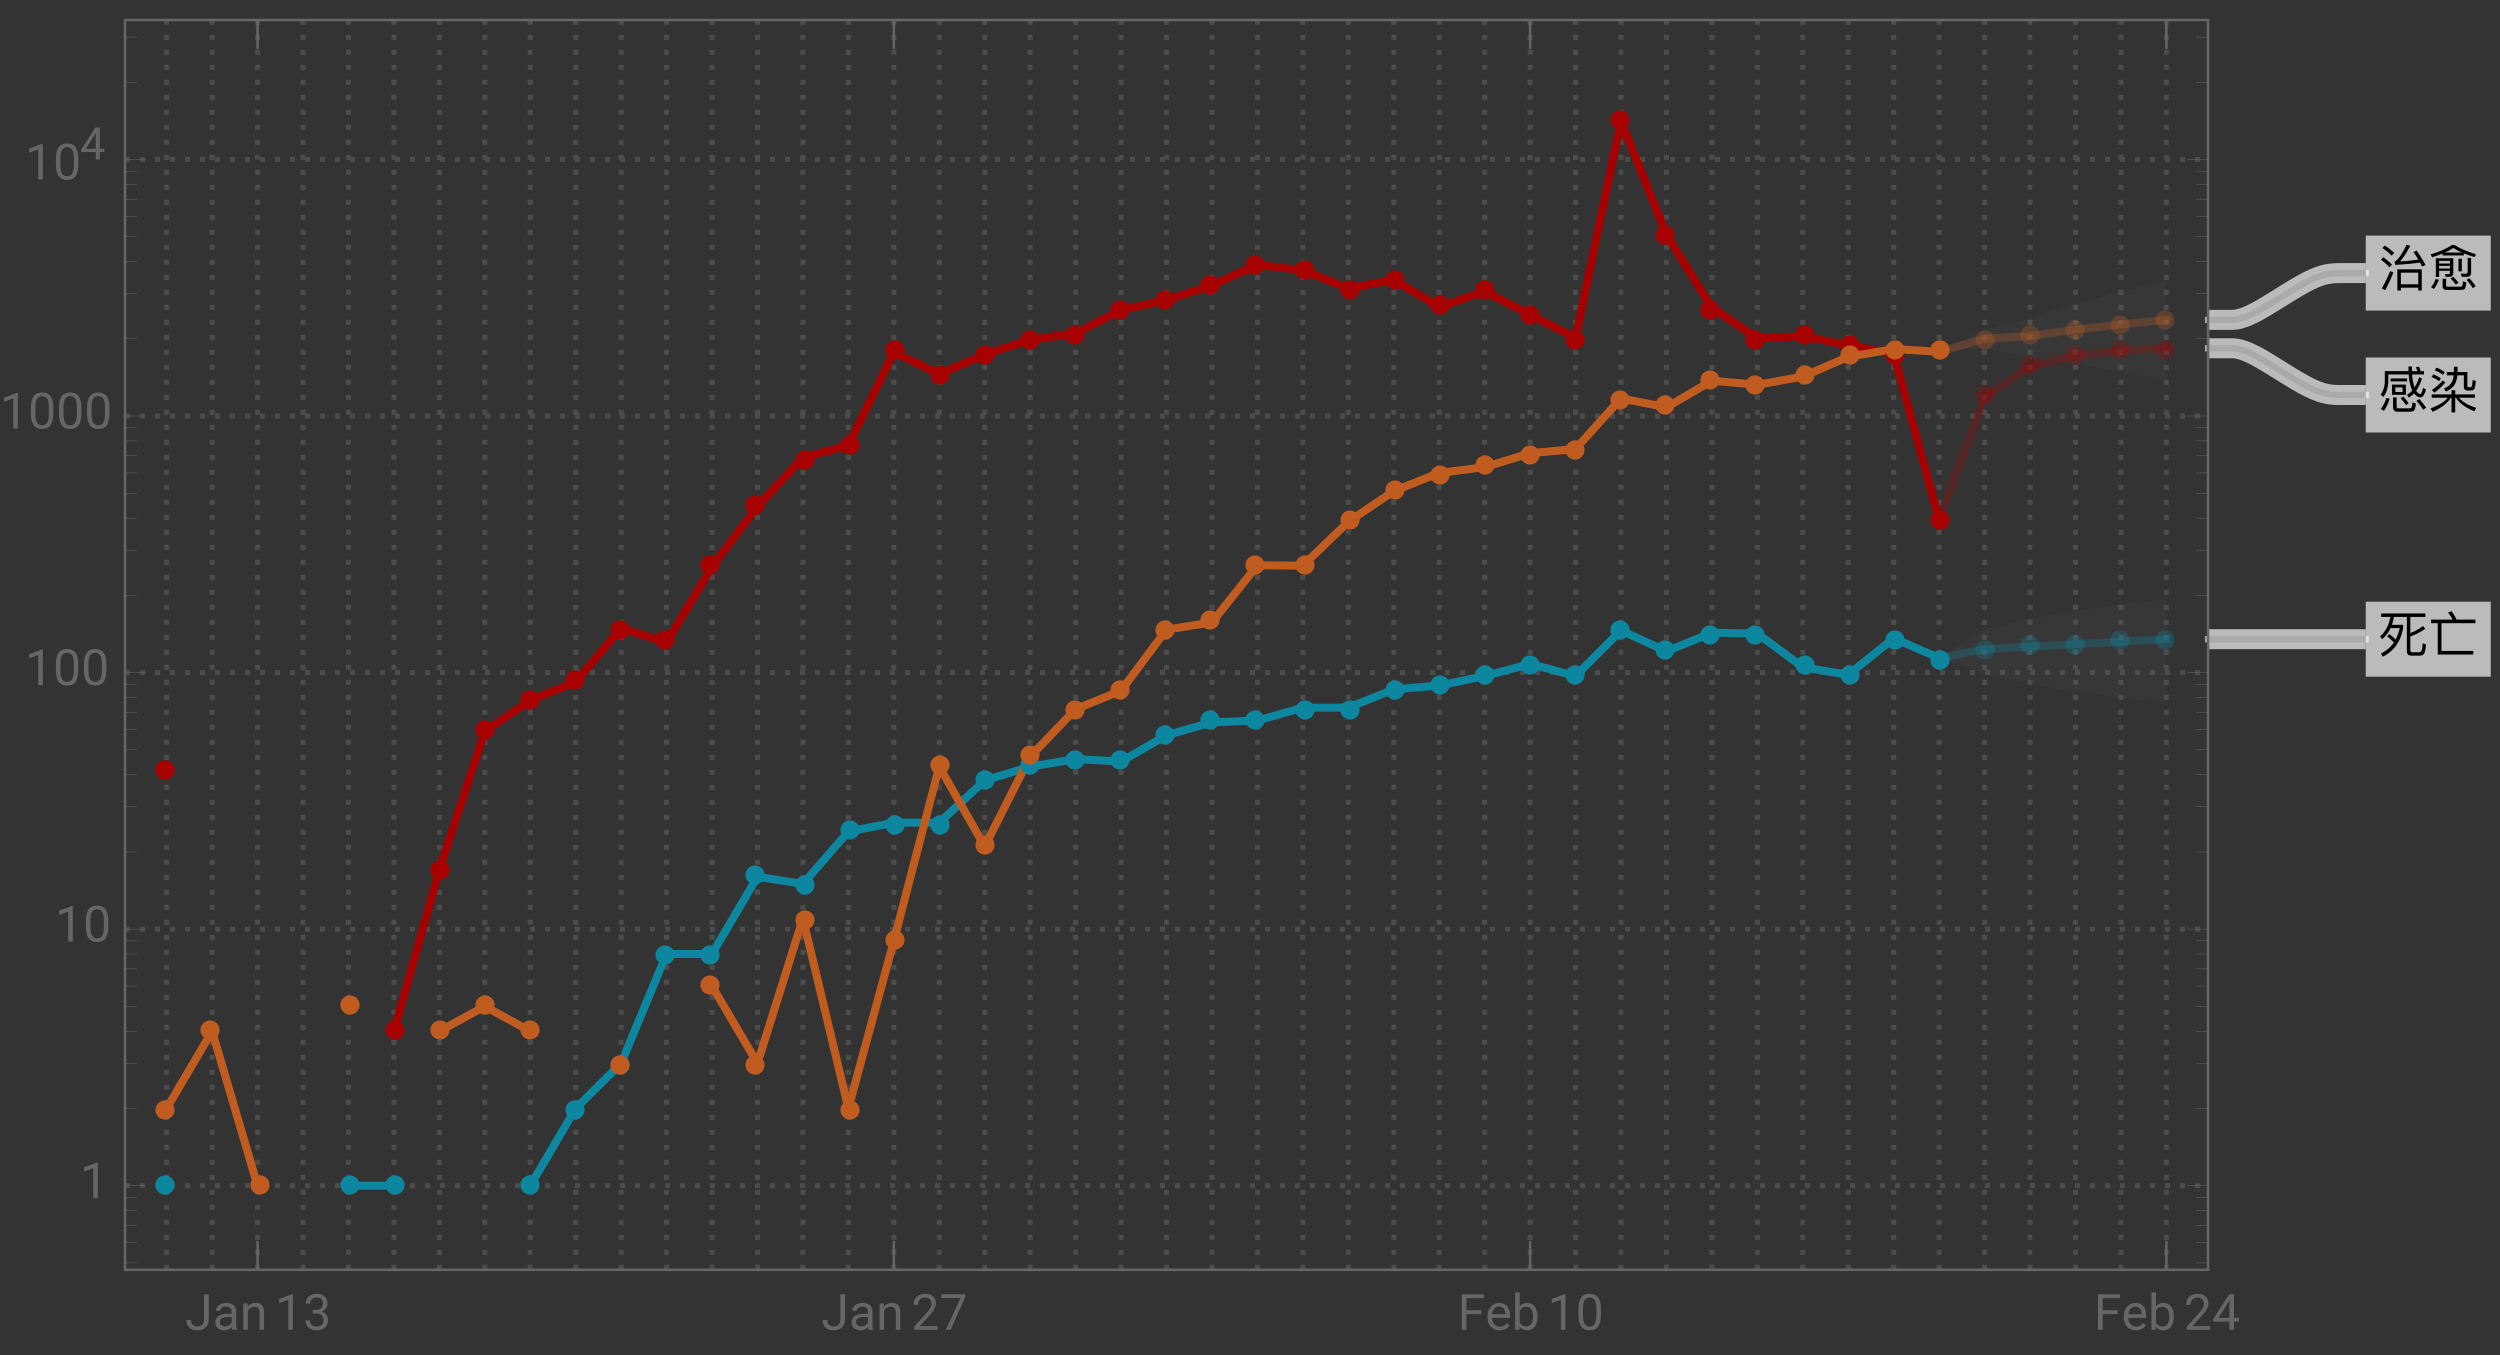 <svg xmlns="http://www.w3.org/2000/svg" xmlns:xlink="http://www.w3.org/1999/xlink" width="500pt" height="271pt" viewBox="0 0 500 271"><rect x="0" y="0" width="500" height="271" fill="#333333" stroke="none"/><defs><symbol overflow="visible" id="a"><path d="M2.469-5.809v.59h3.293v-.59zm.27 1.23v2.04H5.53v-2.04zm2.12 1.477H3.422v-.918h1.437zM9.141-7.27h-.672a7.745 7.745 0 00-.32-.89l-.637.11c.117.241.226.5.328.78H6.75c-.02-.3-.02-.609-.02-.94h-.69c0 .32 0 .64.019.94h-4.75v1.97C1.28-4.14 1-3.239.46-2.59l.54.488c.64-.808.98-1.878 1.012-3.199v-1.308H6.09c.05.828.148 1.52.308 2.078.122.41.262.781.422 1.101-.32.36-.68.66-1.07.89l.371.56c.36-.22.707-.5 1.04-.848.038.058.1.129.16.2.37.398.75.608 1.148.608.422 0 .781-.53 1.082-1.582l-.582-.34c-.2.833-.39 1.25-.57 1.25-.22 0-.458-.18-.72-.527l-.09-.14c.462-.641.84-1.442 1.15-2.422l-.56-.29a8.622 8.622 0 01-.91 2.032 5.96 5.96 0 01-.25-.84c-.12-.45-.199-1.031-.238-1.73h2.36zM1.62-1.91A6.86 6.86 0 01.511.28l.61.39c.5-.69.879-1.5 1.16-2.44zM6.31.84c.37 0 .64-.07.82-.211.2-.18.332-.649.39-1.43l-.68-.23c-.038.582-.12.922-.218 1.043-.09.097-.242.148-.441.148H4.05c-.25 0-.37-.14-.37-.422V-2.02h-.73v1.91c0 .63.288.95.878.95zM8.2-1.7l-.578.36A13.69 13.69 0 018.988.45l.57-.41C9.25-.46 8.802-1.04 8.2-1.7zM5-2.19l-.54.332c.462.5.821.96 1.08 1.379l.538-.38C5.828-1.237 5.468-1.69 5-2.19zm0 0"/></symbol><symbol overflow="visible" id="b"><path d="M3.89-1.96C3.29-1.16 2.14-.45.46.18l.411.68c1.79-.801 3-1.739 3.629-2.82h.148V.98h.743v-2.94h.14C6.25-.84 7.481.07 9.238.75L9.57.059c-1.55-.489-2.69-1.16-3.422-2.02H9.34v-.66H5.39v-.848h-.742v.848H.691v.66zm1.231-6.2v1.058H3.7v.672h1.38c-.06.54-.188 1.008-.388 1.39-.3.509-.812.919-1.55 1.231l.39.61c.797-.332 1.38-.79 1.739-1.371.28-.48.468-1.102.55-1.86h1.301L7.11-4.14c0 .492.262.742.801.742h.59c.36 0 .602-.114.719-.32.12-.223.222-.743.3-1.583l-.64-.21c-.05.722-.11 1.14-.168 1.261a.381.381 0 01-.32.191h-.34c-.16 0-.23-.082-.23-.23v-2.813H5.858V-8.16zm-3.473.18l-.359.539a7.48 7.48 0 011.672.921l.36-.55a7.87 7.87 0 00-1.673-.91zm-.636 1.34l-.364.538a7.235 7.235 0 011.524.82l.36-.546a7.631 7.631 0 00-1.52-.813zM2.89-5.41c-.64.719-1.36 1.36-2.171 1.898l.5.551c.761-.539 1.5-1.23 2.203-2.05zm0 0"/></symbol><symbol overflow="visible" id="c"><path d="M2.23-3.52l-.48.45c.55.422 1.012.82 1.371 1.218C2.481-.91 1.621-.172.54.36L.9 1C3.13-.102 4.49-2.02 4.981-4.762v-.617H2.72c.172-.48.312-1.012.422-1.57H5.72V-.16c0 .629.293.95.89.95H8.2c.41 0 .711-.099.903-.302.207-.238.359-.886.437-1.957l-.66-.21c-.04.87-.129 1.39-.27 1.57-.109.14-.289.218-.53.218H6.83c-.278 0-.419-.14-.419-.418v-2.73c.95-.34 1.942-.84 2.98-1.52l-.421-.59A10.19 10.19 0 016.41-3.73v-3.22h3.012v-.698H.578v.699h1.844C2.102-5.25 1.43-3.97.39-3.11l.34.62c.71-.542 1.28-1.28 1.718-2.222h1.84c-.18.84-.46 1.602-.82 2.281-.348-.36-.758-.73-1.239-1.09zm0 0"/></symbol><symbol overflow="visible" id="d"><path d="M.57-6.422v.723h1.328V.559H9v-.707H2.64V-5.7h6.782v-.723H5.648a8.407 8.407 0 00-1-1.687l-.707.27c.368.44.68.917.93 1.417zm0 0"/></symbol><symbol overflow="visible" id="e"><path d="M1.32-8.012l-.5.492c.782.54 1.4 1.04 1.84 1.52l.52-.52c-.5-.5-1.121-.992-1.86-1.492zm-.289 2.34l-.5.48C1.25-4.647 1.81-4.14 2.22-3.66l.52-.531c-.458-.489-1.028-.98-1.708-1.48zm1.34 2.781A29.022 29.022 0 01.7.59l.71.31a30.79 30.79 0 001.602-3.53zM8.7-3.25H3.82V.988h.7V.41H8v.578h.7zM4.52-.27v-2.32H8v2.32zM7.66-7l-.629.3c.34.462.66.962.98 1.5-1.152.169-2.37.29-3.66.36.688-.781 1.368-1.808 2.047-3.11l-.718-.24C4.719-6.23 3.922-5.1 3.27-4.8l.12.653c1.82-.102 3.481-.25 4.97-.454.14.25.28.524.421.801l.668-.328A23.587 23.587 0 007.66-7zm0 0"/></symbol><symbol overflow="visible" id="f"><path d="M2.172-3.95H4.34v.528H2.172zm2.168-.46H2.172v-.54H4.34zM2.172-2.96H4.34v.288c0 .262-.121.39-.34.39l-.66-.027.148.547h.703c.54 0 .82-.258.82-.758v-2.949h-3.5v3.739h.66zm-.703 1.64C1.269-.72.969-.18.55.3l.578.372c.422-.524.75-1.14.992-1.852zM6.53.86c.328 0 .57-.07.73-.188.169-.16.29-.602.348-1.32L6.95-.86c-.039.52-.097.84-.187.949-.082.082-.203.12-.364.12H3.852C3.66.21 3.57.122 3.57-.05v-1.31h-.699V.09c0 .512.258.77.777.77zm1.207-2.622c.551 0 .832-.277.832-.816V-5.54H7.88v2.789c0 .238-.129.371-.379.371-.309 0-.64-.02-.98-.05l.16.667zM5-1.762l-.531.332c.43.442.77.852 1.031 1.23l.531-.378C5.79-.922 5.45-1.308 5-1.762zm3.23.274l-.55.34c.52.609.93 1.16 1.23 1.66l.57-.39c-.289-.462-.71-1-1.25-1.61zM6.04-5.371v2.512h.679v-2.512zm-3.188-1.04v.38h4.25v-.43c.66.27 1.367.52 2.148.742l.32-.562c-1.64-.457-3.082-1.078-4.34-1.86h-.46C3.629-7.379 2.19-6.75.46-6.238l.31.566c.75-.226 1.44-.476 2.082-.738zm3.91-.198H3.309A11.7 11.7 0 005-7.531c.52.332 1.11.64 1.762.922zm0 0"/></symbol><symbol overflow="visible" id="g"><path d="M3.805-7.11h.941v5.036c0 .68-.203 1.21-.613 1.597-.406.383-.953.575-1.633.575-.707 0-1.258-.18-1.648-.543-.395-.36-.594-.867-.594-1.516h.937c0 .406.114.723.336.95.223.23.547.343.969.343.387 0 .7-.121.941-.367.239-.246.36-.586.364-1.028zm0 0"/></symbol><symbol overflow="visible" id="h"><path d="M3.945 0c-.05-.105-.093-.29-.125-.555-.422.434-.922.653-1.507.653-.52 0-.946-.149-1.282-.442a1.438 1.438 0 01-.5-1.12c0-.552.211-.977.63-1.282.417-.305 1.007-.457 1.765-.457h.879v-.414c0-.317-.094-.567-.285-.754-.188-.188-.465-.281-.833-.281-.324 0-.593.082-.812.242-.219.164-.328.36-.328.59H.64c0-.262.093-.516.28-.762.188-.246.442-.441.763-.582.32-.145.671-.219 1.054-.219.61 0 1.086.153 1.434.457.344.305.523.727.535 1.258v2.434c0 .484.063.87.184 1.156V0zm-1.5-.688c.285 0 .555-.074.805-.218a1.35 1.35 0 00.555-.574v-1.083h-.711c-1.106 0-1.656.325-1.656.97 0 .284.093.507.28.663.188.16.43.243.727.243zm0 0"/></symbol><symbol overflow="visible" id="i"><path d="M1.54-5.281l.026.664a1.93 1.93 0 011.582-.766c1.118 0 1.68.633 1.692 1.89V0h-.902v-3.496c-.004-.379-.094-.664-.262-.844-.172-.183-.438-.273-.801-.273-.293 0-.55.078-.77.234a1.59 1.59 0 00-.52.613V0h-.9v-5.281zm0 0"/></symbol><symbol overflow="visible" id="j"><path d="M3.559 0h-.907v-6.02l-1.824.668v-.82l2.59-.973h.14zm0 0"/></symbol><symbol overflow="visible" id="k"><path d="M1.906-3.992h.676c.426-.008.762-.121 1.008-.34.242-.219.363-.512.363-.883 0-.832-.414-1.25-1.242-1.25-.39 0-.703.113-.938.336-.23.223-.347.516-.347.887H.523c0-.563.204-1.031.618-1.406.41-.372.933-.559 1.57-.559.672 0 1.195.176 1.578.531.379.356.57.848.57 1.48 0 .31-.101.61-.3.9a1.81 1.81 0 01-.817.648c.39.125.692.328.903.617.214.285.32.636.32 1.047 0 .64-.207 1.144-.625 1.52-.418.374-.957.562-1.625.562s-1.211-.18-1.63-.543c-.417-.36-.624-.836-.624-1.43h.906c0 .375.121.672.367.898.243.227.57.336.98.336.438 0 .77-.113 1-.34.231-.23.349-.554.349-.98 0-.414-.125-.734-.383-.953-.254-.223-.618-.336-1.098-.344h-.676zm0 0"/></symbol><symbol overflow="visible" id="l"><path d="M5.25 0H.59v-.648l2.46-2.735c.364-.414.618-.75.755-1.008.14-.257.21-.527.21-.804 0-.371-.113-.676-.34-.914-.222-.239-.523-.356-.898-.356-.449 0-.797.13-1.047.383-.25.254-.37.613-.37 1.066H.452c0-.652.211-1.183.633-1.586.422-.402.984-.605 1.691-.605.66 0 1.184.172 1.567.52.386.347.578.808.578 1.382 0 .703-.445 1.535-1.336 2.5L1.68-.738h3.57zm0 0"/></symbol><symbol overflow="visible" id="m"><path d="M5.18-6.602L2.234 0H1.29l2.934-6.367H.375v-.742H5.18zm0 0"/></symbol><symbol overflow="visible" id="n"><path d="M4.746-3.14H1.762V0H.824v-7.11H5.23v.774H1.762v2.43h2.984zm0 0"/></symbol><symbol overflow="visible" id="o"><path d="M2.875.098c-.715 0-1.297-.235-1.746-.707-.45-.47-.676-1.098-.676-1.887v-.164c0-.524.102-.992.3-1.406.2-.41.481-.735.84-.965.36-.235.75-.352 1.173-.352.687 0 1.218.227 1.601.68.38.453.57 1.101.57 1.945v.375H1.36c.012.52.164.942.454 1.262.292.32.664.48 1.113.48.316 0 .59-.062.808-.195.223-.129.414-.3.582-.516l.551.43c-.441.68-1.105 1.02-1.992 1.02zm-.11-4.739a1.21 1.21 0 00-.921.399c-.246.265-.399.64-.457 1.117H4.03v-.07c-.023-.457-.148-.813-.367-1.067-.223-.25-.523-.379-.898-.379zm0 0"/></symbol><symbol overflow="visible" id="p"><path d="M5.156-2.582c0 .809-.187 1.453-.554 1.945-.372.489-.872.735-1.497.735-.667 0-1.183-.235-1.546-.707L1.516 0H.684v-7.5h.902v2.797c.367-.453.867-.68 1.508-.68.64 0 1.148.246 1.511.73.368.485.551 1.15.551 1.993zm-.902-.106c0-.613-.121-1.09-.356-1.421-.238-.336-.582-.504-1.027-.504-.598 0-1.023.277-1.285.828V-1.5c.277.555.71.832 1.297.832.43 0 .77-.168 1.008-.504.242-.336.363-.84.363-1.516zm0 0"/></symbol><symbol overflow="visible" id="q"><path d="M5.047-3.031c0 1.058-.18 1.844-.54 2.36-.362.51-.925.769-1.694.769-.758 0-1.32-.25-1.684-.754C.766-1.16.574-1.91.562-2.91v-1.207c0-1.043.18-1.82.54-2.328.363-.508.93-.762 1.703-.762.765 0 1.328.246 1.687.734.36.489.547 1.246.555 2.27zm-.902-1.235c0-.765-.106-1.324-.32-1.675-.216-.348-.555-.524-1.02-.524-.465 0-.801.176-1.012.524-.211.347-.32.882-.328 1.605v1.445c0 .77.113 1.336.336 1.704.222.367.558.546 1.012.546.445 0 .777-.171.992-.515.218-.344.332-.89.34-1.633zm0 0"/></symbol><symbol overflow="visible" id="r"><path d="M4.406-2.387h.985v.739h-.985V0h-.91v-1.648H.258v-.536L3.44-7.109h.965zm-3.12 0h2.21v-3.488l-.105.195zm0 0"/></symbol><symbol overflow="visible" id="s"><path d="M3.965-2.148h.887v.664h-.887V0h-.817v-1.484H.234v-.48l2.864-4.434h.867zm-2.809 0h1.992v-3.137l-.097.176zm0 0"/></symbol></defs><path d="M33.332 253.965V4m9.09 249.965V4m9.09 249.965V4m9.09 249.965V4m9.089 249.965V4m9.09 249.965V4m9.09 249.965V4m9.089 249.965V4m9.09 249.965V4m9.09 249.965V4m9.09 249.965V4m9.086 249.965V4m9.09 249.965V4m9.09 249.965V4m9.09 249.965V4m9.09 249.965V4m9.09 249.965V4m9.089 249.965V4m9.09 249.965V4m9.09 249.965V4m9.09 249.965V4m9.09 249.965V4m9.09 249.965V4m9.09 249.965V4m9.089 249.965V4m9.09 249.965V4m9.09 249.965V4m9.09 249.965V4m9.09 249.965V4m9.09 249.965V4m9.086 249.965V4m9.09 249.965V4m9.09 249.965V4m9.09 249.965V4m9.089 249.965V4m9.09 249.965V4m9.09 249.965V4m9.089 249.965V4m9.09 249.965V4m9.09 249.965V4m9.09 249.965V4m9.09 249.965V4m9.09 249.965V4m9.09 249.965V4m9.089 249.965V4M25 237.137h416.61M25 185.828h416.61M25 134.516h416.61M25 83.203h416.61M25 31.895h416.61" fill="none" stroke="#666" stroke-opacity=".5" stroke-dasharray="1,2" stroke-miterlimit="3.25"/><path d="M387.828 103.96l9.09-24.605 9.09-5.984 9.09-2.297 9.09-.98 9.09-.442" fill="none" stroke-width="1.6" stroke-linecap="square" stroke="#a60000" stroke-opacity=".3" stroke-miterlimit="3.25"/><path d="M387.828 131.594l9.09-1.75 9.09-.52 9.09-.504 9.09-.496 9.09-.484" fill="none" stroke-width="1.6" stroke-linecap="square" stroke="#0d86a0" stroke-opacity=".3" stroke-miterlimit="3.25"/><path d="M387.828 70.367l9.09-2.629 9.09-.539 9.09-1.265 9.09-1.036 9.09-.93" fill="none" stroke-width="1.6" stroke-linecap="square" stroke="#c05c20" stroke-opacity=".3" stroke-miterlimit="3.25"/><path d="M78.781 206.246L87.871 174l9.09-27.727 9.09-6.222 9.09-3.676 9.09-10.746 9.085 2.867 9.09-15.187 9.09-12.012 9.09-9.758 9.09-2.48 9.09-18.59 9.09 4.316 9.09-3.887 9.09-2.937 9.089-1.313 9.09-4.652 9.09-1.965 9.09-2.988 9.09-4.094 9.09 1.137 9.09 3.598 9.089-1.743 9.09 5.496 9.09-3.171 9.086 4.664 9.09 4.66 9.09-43.367 9.09 22.718 9.089 14.621 9.09 6.094 9.09-.426 9.09 1.836 9.09 1.68 9.09 33.215" fill="none" stroke-width="1.6" stroke-linecap="square" stroke="#a60000" stroke-miterlimit="3.25"/><path d="M69.691 237.137h9.09m27.269 0l9.09-15.446 9.09-9.035 9.086-21.86h9.09l9.09-15.444 9.09 1.437 9.09-10.473 9.09-1.78h9.09l9.09-8.458 9.09-2.754 9.089-1.504 9.09.489 9.09-5.266 9.09-2.582 9.09-.348 9.09-2.586h9.09l9.089-3.652 9.09-.762 9.09-1.918 9.086-2.394 9.09 2.394 9.09-9.113 9.09 4.184 9.089-3.723 9.09.16 9.09 6.727 9.09 1.535 9.09-7.3 9.09 3.929" fill="none" stroke-width="1.6" stroke-linecap="square" stroke="#0d86a0" stroke-miterlimit="3.25"/><path d="M33.332 221.691l9.09-15.445 9.09 30.89m36.359-30.89l9.09-4.973 9.09 4.973m36.355-9.036l9.09 15.446 9.09-28.953 9.09 37.988 9.09-33.515 9.09-34.852 9.09 15.969 9.09-17.953 9.089-9.504 9.09-3.7 9.09-12.206 9.09-1.465 9.09-11.414 9.09.086 9.09-8.778 9.089-6.148 9.09-3.625 9.09-1.156 9.086-2.782 9.09-.855 9.09-10.106 9.09 1.782 9.089-5.328 9.09.828 9.09-1.656 9.09-3.946 9.09-1.555 9.09.555" fill="none" stroke-width="1.6" stroke-linecap="square" stroke="#c05c20" stroke-miterlimit="3.25"/><path d="M389.91 104c0-.508-.203-.992-.558-1.352a1.923 1.923 0 00-1.352-.558c-.508 0-.992.203-1.352.558-.355.36-.558.844-.558 1.352 0 .508.203.992.558 1.352.36.355.844.558 1.352.558.508 0 .992-.203 1.352-.558.355-.36.558-.844.558-1.352zm9-25c0-.508-.203-.992-.558-1.352A1.923 1.923 0 00397 77.09c-.508 0-.992.203-1.352.558-.355.36-.558.844-.558 1.352 0 .508.203.992.558 1.352.36.355.844.558 1.352.558.508 0 .992-.203 1.352-.558.355-.36.558-.844.558-1.352zm9-6c0-.508-.203-.992-.558-1.352A1.923 1.923 0 00406 71.09c-.508 0-.992.203-1.352.558-.355.36-.558.844-.558 1.352 0 .508.203.992.558 1.352.36.355.844.558 1.352.558.508 0 .992-.203 1.352-.558.355-.36.558-.844.558-1.352zm9-2c0-.508-.203-.992-.558-1.352A1.923 1.923 0 00415 69.09c-.508 0-.992.203-1.352.558-.355.36-.558.844-.558 1.352 0 .508.203.992.558 1.352.36.355.844.558 1.352.558.508 0 .992-.203 1.352-.558.355-.36.558-.844.558-1.352zm9-1c0-.508-.203-.992-.558-1.352A1.923 1.923 0 00424 68.09c-.508 0-.992.203-1.352.558-.355.36-.558.844-.558 1.352 0 .508.203.992.558 1.352.36.355.844.558 1.352.558.508 0 .992-.203 1.352-.558.355-.36.558-.844.558-1.352zm9 0c0-.508-.203-.992-.558-1.352A1.923 1.923 0 00433 68.09c-.508 0-.992.203-1.352.558-.355.36-.558.844-.558 1.352 0 .508.203.992.558 1.352.36.355.844.558 1.352.558.508 0 .992-.203 1.352-.558.355-.36.558-.844.558-1.352zm0 0" fill-rule="evenodd" fill="#a60000" fill-opacity=".3"/><path d="M389.91 132c0-.508-.203-.992-.558-1.352a1.923 1.923 0 00-1.352-.558c-.508 0-.992.203-1.352.558-.355.36-.558.844-.558 1.352 0 .508.203.992.558 1.352.36.355.844.558 1.352.558.508 0 .992-.203 1.352-.558.355-.36.558-.844.558-1.352zm9-2c0-.508-.203-.992-.558-1.352a1.923 1.923 0 00-1.352-.558c-.508 0-.992.203-1.352.558-.355.36-.558.844-.558 1.352 0 .508.203.992.558 1.352.36.355.844.558 1.352.558.508 0 .992-.203 1.352-.558.355-.36.558-.844.558-1.352zm9-1c0-.508-.203-.992-.558-1.352a1.923 1.923 0 00-1.352-.558c-.508 0-.992.203-1.352.558-.355.36-.558.844-.558 1.352 0 .508.203.992.558 1.352.36.355.844.558 1.352.558.508 0 .992-.203 1.352-.558.355-.36.558-.844.558-1.352zm9 0c0-.508-.203-.992-.558-1.352a1.923 1.923 0 00-1.352-.558c-.508 0-.992.203-1.352.558-.355.36-.558.844-.558 1.352 0 .508.203.992.558 1.352.36.355.844.558 1.352.558.508 0 .992-.203 1.352-.558.355-.36.558-.844.558-1.352zm9-1c0-.508-.203-.992-.558-1.352a1.923 1.923 0 00-1.352-.558c-.508 0-.992.203-1.352.558-.355.36-.558.844-.558 1.352 0 .508.203.992.558 1.352.36.355.844.558 1.352.558.508 0 .992-.203 1.352-.558.355-.36.558-.844.558-1.352zm9 0c0-.508-.203-.992-.558-1.352a1.923 1.923 0 00-1.352-.558c-.508 0-.992.203-1.352.558-.355.36-.558.844-.558 1.352 0 .508.203.992.558 1.352.36.355.844.558 1.352.558.508 0 .992-.203 1.352-.558.355-.36.558-.844.558-1.352zm0 0" fill-rule="evenodd" fill="#0d86a0" fill-opacity=".3"/><path d="M389.91 70c0-.508-.203-.992-.558-1.352A1.923 1.923 0 00388 68.09c-.508 0-.992.203-1.352.558-.355.36-.558.844-.558 1.352 0 .508.203.992.558 1.352.36.355.844.558 1.352.558.508 0 .992-.203 1.352-.558.355-.36.558-.844.558-1.352zm9-2c0-.508-.203-.992-.558-1.352A1.923 1.923 0 00397 66.09c-.508 0-.992.203-1.352.558-.355.36-.558.844-.558 1.352 0 .508.203.992.558 1.352.36.355.844.558 1.352.558.508 0 .992-.203 1.352-.558.355-.36.558-.844.558-1.352zm9-1c0-.508-.203-.992-.558-1.352A1.923 1.923 0 00406 65.09c-.508 0-.992.203-1.352.558-.355.36-.558.844-.558 1.352 0 .508.203.992.558 1.352.36.355.844.558 1.352.558.508 0 .992-.203 1.352-.558.355-.36.558-.844.558-1.352zm9-1c0-.508-.203-.992-.558-1.352A1.923 1.923 0 00415 64.09c-.508 0-.992.203-1.352.558-.355.36-.558.844-.558 1.352 0 .508.203.992.558 1.352.36.355.844.558 1.352.558.508 0 .992-.203 1.352-.558.355-.36.558-.844.558-1.352zm9-1c0-.508-.203-.992-.558-1.352A1.923 1.923 0 00424 63.09c-.508 0-.992.203-1.352.558-.355.36-.558.844-.558 1.352 0 .508.203.992.558 1.352.36.355.844.558 1.352.558.508 0 .992-.203 1.352-.558.355-.36.558-.844.558-1.352zm9-1c0-.508-.203-.992-.558-1.352A1.923 1.923 0 00433 62.09c-.508 0-.992.203-1.352.558-.355.36-.558.844-.558 1.352 0 .508.203.992.558 1.352.36.355.844.558 1.352.558.508 0 .992-.203 1.352-.558.355-.36.558-.844.558-1.352zm0 0" fill-rule="evenodd" fill="#c05c20" fill-opacity=".3"/><path d="M34.91 154c0-.508-.203-.992-.558-1.352A1.923 1.923 0 0033 152.09c-.508 0-.992.203-1.352.558-.355.36-.558.844-.558 1.352 0 .508.203.992.558 1.352.36.355.844.558 1.352.558.508 0 .992-.203 1.352-.558.355-.36.558-.844.558-1.352zm46 52c0-.508-.203-.992-.558-1.352A1.923 1.923 0 0079 204.09c-.508 0-.992.203-1.352.558-.355.36-.558.844-.558 1.352 0 .508.203.992.558 1.352.36.355.844.558 1.352.558.508 0 .992-.203 1.352-.558.355-.36.558-.844.558-1.352zm9-32c0-.508-.203-.992-.558-1.352A1.923 1.923 0 0088 172.09c-.508 0-.992.203-1.352.558-.355.36-.558.844-.558 1.352 0 .508.203.992.558 1.352.36.355.844.558 1.352.558.508 0 .992-.203 1.352-.558.355-.36.558-.844.558-1.352zm9-28c0-.508-.203-.992-.558-1.352A1.923 1.923 0 0097 144.09c-.508 0-.992.203-1.352.558-.355.36-.558.844-.558 1.352 0 .508.203.992.558 1.352.36.355.844.558 1.352.558.508 0 .992-.203 1.352-.558.355-.36.558-.844.558-1.352zm9-6c0-.508-.203-.992-.558-1.352a1.923 1.923 0 00-1.352-.558c-.508 0-.992.203-1.352.558-.355.36-.558.844-.558 1.352 0 .508.203.992.558 1.352.36.355.844.558 1.352.558.508 0 .992-.203 1.352-.558.355-.36.558-.844.558-1.352zm9-4c0-.508-.203-.992-.558-1.352a1.923 1.923 0 00-1.352-.558c-.508 0-.992.203-1.352.558-.355.36-.558.844-.558 1.352 0 .508.203.992.558 1.352.36.355.844.558 1.352.558.508 0 .992-.203 1.352-.558.355-.36.558-.844.558-1.352zm9-10c0-.508-.203-.992-.558-1.352a1.923 1.923 0 00-1.352-.558c-.508 0-.992.203-1.352.558-.355.36-.558.844-.558 1.352 0 .508.203.992.558 1.352.36.355.844.558 1.352.558.508 0 .992-.203 1.352-.558.355-.36.558-.844.558-1.352zm9 2c0-.508-.203-.992-.558-1.352a1.923 1.923 0 00-1.352-.558c-.508 0-.992.203-1.352.558-.355.36-.558.844-.558 1.352 0 .508.203.992.558 1.352.36.355.844.558 1.352.558.508 0 .992-.203 1.352-.558.355-.36.558-.844.558-1.352zm9-15c0-.508-.203-.992-.558-1.352a1.923 1.923 0 00-1.352-.558c-.508 0-.992.203-1.352.558-.355.36-.558.844-.558 1.352 0 .508.203.992.558 1.352.36.355.844.558 1.352.558.508 0 .992-.203 1.352-.558.355-.36.558-.844.558-1.352zm9-12c0-.508-.203-.992-.558-1.352A1.923 1.923 0 00151 99.09c-.508 0-.992.203-1.352.558-.355.36-.558.844-.558 1.352 0 .508.203.992.558 1.352.36.355.844.558 1.352.558.508 0 .992-.203 1.352-.558.355-.36.558-.844.558-1.352zm10-9c0-.508-.203-.992-.558-1.352A1.923 1.923 0 00161 90.09c-.508 0-.992.203-1.352.558-.355.36-.558.844-.558 1.352 0 .508.203.992.558 1.352.36.355.844.558 1.352.558.508 0 .992-.203 1.352-.558.355-.36.558-.844.558-1.352zm9-3c0-.508-.203-.992-.558-1.352A1.923 1.923 0 00170 87.09c-.508 0-.992.203-1.352.558-.355.36-.558.844-.558 1.352 0 .508.203.992.558 1.352.36.355.844.558 1.352.558.508 0 .992-.203 1.352-.558.355-.36.558-.844.558-1.352zm9-19c0-.508-.203-.992-.558-1.352A1.923 1.923 0 00179 68.09c-.508 0-.992.203-1.352.558-.355.36-.558.844-.558 1.352 0 .508.203.992.558 1.352.36.355.844.558 1.352.558.508 0 .992-.203 1.352-.558.355-.36.558-.844.558-1.352zm9 5c0-.508-.203-.992-.558-1.352A1.923 1.923 0 00188 73.09c-.508 0-.992.203-1.352.558-.355.36-.558.844-.558 1.352 0 .508.203.992.558 1.352.36.355.844.558 1.352.558.508 0 .992-.203 1.352-.558.355-.36.558-.844.558-1.352zm9-4c0-.508-.203-.992-.558-1.352A1.923 1.923 0 00197 69.09c-.508 0-.992.203-1.352.558-.355.36-.558.844-.558 1.352 0 .508.203.992.558 1.352.36.355.844.558 1.352.558.508 0 .992-.203 1.352-.558.355-.36.558-.844.558-1.352zm9-3c0-.508-.203-.992-.558-1.352A1.923 1.923 0 00206 66.09c-.508 0-.992.203-1.352.558-.355.36-.558.844-.558 1.352 0 .508.203.992.558 1.352.36.355.844.558 1.352.558.508 0 .992-.203 1.352-.558.355-.36.558-.844.558-1.352zm9-1c0-.508-.203-.992-.558-1.352A1.923 1.923 0 00215 65.09c-.508 0-.992.203-1.352.558-.355.36-.558.844-.558 1.352 0 .508.203.992.558 1.352.36.355.844.558 1.352.558.508 0 .992-.203 1.352-.558.355-.36.558-.844.558-1.352zm9-5c0-.508-.203-.992-.558-1.352A1.923 1.923 0 00224 60.09c-.508 0-.992.203-1.352.558-.355.36-.558.844-.558 1.352 0 .508.203.992.558 1.352.36.355.844.558 1.352.558.508 0 .992-.203 1.352-.558.355-.36.558-.844.558-1.352zm9-2c0-.508-.203-.992-.558-1.352A1.923 1.923 0 00233 58.09c-.508 0-.992.203-1.352.558-.355.36-.558.844-.558 1.352 0 .508.203.992.558 1.352.36.355.844.558 1.352.558.508 0 .992-.203 1.352-.558.355-.36.558-.844.558-1.352zm9-3c0-.508-.203-.992-.558-1.352A1.923 1.923 0 00242 55.09c-.508 0-.992.203-1.352.558-.355.36-.558.844-.558 1.352 0 .508.203.992.558 1.352.36.355.844.558 1.352.558.508 0 .992-.203 1.352-.558.355-.36.558-.844.558-1.352zm9-4c0-.508-.203-.992-.558-1.352A1.923 1.923 0 00251 51.09c-.508 0-.992.203-1.352.558-.355.36-.558.844-.558 1.352 0 .508.203.992.558 1.352.36.355.844.558 1.352.558.508 0 .992-.203 1.352-.558.355-.36.558-.844.558-1.352zm10 1c0-.508-.203-.992-.558-1.352A1.923 1.923 0 00261 52.09c-.508 0-.992.203-1.352.558-.355.36-.558.844-.558 1.352 0 .508.203.992.558 1.352.36.355.844.558 1.352.558.508 0 .992-.203 1.352-.558.355-.36.558-.844.558-1.352zm9 4c0-.508-.203-.992-.558-1.352A1.923 1.923 0 00270 56.09c-.508 0-.992.203-1.352.558-.355.36-.558.844-.558 1.352 0 .508.203.992.558 1.352.36.355.844.558 1.352.558.508 0 .992-.203 1.352-.558.355-.36.558-.844.558-1.352zm9-2c0-.508-.203-.992-.558-1.352A1.923 1.923 0 00279 54.09c-.508 0-.992.203-1.352.558-.355.36-.558.844-.558 1.352 0 .508.203.992.558 1.352.36.355.844.558 1.352.558.508 0 .992-.203 1.352-.558.355-.36.558-.844.558-1.352zm9 5c0-.508-.203-.992-.558-1.352A1.923 1.923 0 00288 59.09c-.508 0-.992.203-1.352.558-.355.36-.558.844-.558 1.352 0 .508.203.992.558 1.352.36.355.844.558 1.352.558.508 0 .992-.203 1.352-.558.355-.36.558-.844.558-1.352zm9-3c0-.508-.203-.992-.558-1.352A1.923 1.923 0 00297 56.09c-.508 0-.992.203-1.352.558-.355.36-.558.844-.558 1.352 0 .508.203.992.558 1.352.36.355.844.558 1.352.558.508 0 .992-.203 1.352-.558.355-.36.558-.844.558-1.352zm9 5c0-.508-.203-.992-.558-1.352A1.923 1.923 0 00306 61.09c-.508 0-.992.203-1.352.558-.355.36-.558.844-.558 1.352 0 .508.203.992.558 1.352.36.355.844.558 1.352.558.508 0 .992-.203 1.352-.558.355-.36.558-.844.558-1.352zm9 5c0-.508-.203-.992-.558-1.352A1.923 1.923 0 00315 66.09c-.508 0-.992.203-1.352.558-.355.36-.558.844-.558 1.352 0 .508.203.992.558 1.352.36.355.844.558 1.352.558.508 0 .992-.203 1.352-.558.355-.36.558-.844.558-1.352zm9-44c0-.508-.203-.992-.558-1.352A1.923 1.923 0 00324 22.09c-.508 0-.992.203-1.352.558-.355.36-.558.844-.558 1.352 0 .508.203.992.558 1.352.36.355.844.558 1.352.558.508 0 .992-.203 1.352-.558.355-.36.558-.844.558-1.352zm9 23c0-.508-.203-.992-.558-1.352A1.923 1.923 0 00333 45.09c-.508 0-.992.203-1.352.558-.355.36-.558.844-.558 1.352 0 .508.203.992.558 1.352.36.355.844.558 1.352.558.508 0 .992-.203 1.352-.558.355-.36.558-.844.558-1.352zm9 15c0-.508-.203-.992-.558-1.352A1.923 1.923 0 00342 60.09c-.508 0-.992.203-1.352.558-.355.36-.558.844-.558 1.352 0 .508.203.992.558 1.352.36.355.844.558 1.352.558.508 0 .992-.203 1.352-.558.355-.36.558-.844.558-1.352zm9 6c0-.508-.203-.992-.558-1.352A1.923 1.923 0 00351 66.09c-.508 0-.992.203-1.352.558-.355.36-.558.844-.558 1.352 0 .508.203.992.558 1.352.36.355.844.558 1.352.558.508 0 .992-.203 1.352-.558.355-.36.558-.844.558-1.352zm10-1c0-.508-.203-.992-.558-1.352A1.923 1.923 0 00361 65.09c-.508 0-.992.203-1.352.558-.355.36-.558.844-.558 1.352 0 .508.203.992.558 1.352.36.355.844.558 1.352.558.508 0 .992-.203 1.352-.558.355-.36.558-.844.558-1.352zm9 2c0-.508-.203-.992-.558-1.352A1.923 1.923 0 00370 67.09c-.508 0-.992.203-1.352.558-.355.36-.558.844-.558 1.352 0 .508.203.992.558 1.352.36.355.844.558 1.352.558.508 0 .992-.203 1.352-.558.355-.36.558-.844.558-1.352zm9 2c0-.508-.203-.992-.558-1.352A1.923 1.923 0 00379 69.09c-.508 0-.992.203-1.352.558-.355.36-.558.844-.558 1.352 0 .508.203.992.558 1.352.36.355.844.558 1.352.558.508 0 .992-.203 1.352-.558.355-.36.558-.844.558-1.352zm9 33c0-.508-.203-.992-.558-1.352a1.923 1.923 0 00-1.352-.558c-.508 0-.992.203-1.352.558-.355.36-.558.844-.558 1.352 0 .508.203.992.558 1.352.36.355.844.558 1.352.558.508 0 .992-.203 1.352-.558.355-.36.558-.844.558-1.352zm0 0" fill-rule="evenodd" fill="#a60000"/><path d="M34.91 237c0-.508-.203-.992-.558-1.352A1.923 1.923 0 0033 235.09c-.508 0-.992.203-1.352.558-.355.36-.558.844-.558 1.352 0 .508.203.992.558 1.352.36.355.844.558 1.352.558.508 0 .992-.203 1.352-.558.355-.36.558-.844.558-1.352zm37 0c0-.508-.203-.992-.558-1.352A1.923 1.923 0 0070 235.09c-.508 0-.992.203-1.352.558-.355.36-.558.844-.558 1.352 0 .508.203.992.558 1.352.36.355.844.558 1.352.558.508 0 .992-.203 1.352-.558.355-.36.558-.844.558-1.352zm9 0c0-.508-.203-.992-.558-1.352A1.923 1.923 0 0079 235.09c-.508 0-.992.203-1.352.558-.355.36-.558.844-.558 1.352 0 .508.203.992.558 1.352.36.355.844.558 1.352.558.508 0 .992-.203 1.352-.558.355-.36.558-.844.558-1.352zm27 0c0-.508-.203-.992-.558-1.352a1.923 1.923 0 00-1.352-.558c-.508 0-.992.203-1.352.558-.355.36-.558.844-.558 1.352 0 .508.203.992.558 1.352.36.355.844.558 1.352.558.508 0 .992-.203 1.352-.558.355-.36.558-.844.558-1.352zm9-15c0-.508-.203-.992-.558-1.352a1.923 1.923 0 00-1.352-.558c-.508 0-.992.203-1.352.558-.355.36-.558.844-.558 1.352 0 .508.203.992.558 1.352.36.355.844.558 1.352.558.508 0 .992-.203 1.352-.558.355-.36.558-.844.558-1.352zm9-9c0-.508-.203-.992-.558-1.352a1.923 1.923 0 00-1.352-.558c-.508 0-.992.203-1.352.558-.355.36-.558.844-.558 1.352 0 .508.203.992.558 1.352.36.355.844.558 1.352.558.508 0 .992-.203 1.352-.558.355-.36.558-.844.558-1.352zm9-22c0-.508-.203-.992-.558-1.352a1.923 1.923 0 00-1.352-.558c-.508 0-.992.203-1.352.558-.355.36-.558.844-.558 1.352 0 .508.203.992.558 1.352.36.355.844.558 1.352.558.508 0 .992-.203 1.352-.558.355-.36.558-.844.558-1.352zm9 0c0-.508-.203-.992-.558-1.352a1.923 1.923 0 00-1.352-.558c-.508 0-.992.203-1.352.558-.355.36-.558.844-.558 1.352 0 .508.203.992.558 1.352.36.355.844.558 1.352.558.508 0 .992-.203 1.352-.558.355-.36.558-.844.558-1.352zm9-16c0-.508-.203-.992-.558-1.352a1.923 1.923 0 00-1.352-.558c-.508 0-.992.203-1.352.558-.355.36-.558.844-.558 1.352 0 .508.203.992.558 1.352.36.355.844.558 1.352.558.508 0 .992-.203 1.352-.558.355-.36.558-.844.558-1.352zm10 2c0-.508-.203-.992-.558-1.352a1.923 1.923 0 00-1.352-.558c-.508 0-.992.203-1.352.558-.355.36-.558.844-.558 1.352 0 .508.203.992.558 1.352.36.355.844.558 1.352.558.508 0 .992-.203 1.352-.558.355-.36.558-.844.558-1.352zm9-11c0-.508-.203-.992-.558-1.352a1.923 1.923 0 00-1.352-.558c-.508 0-.992.203-1.352.558-.355.36-.558.844-.558 1.352 0 .508.203.992.558 1.352.36.355.844.558 1.352.558.508 0 .992-.203 1.352-.558.355-.36.558-.844.558-1.352zm9-1c0-.508-.203-.992-.558-1.352a1.923 1.923 0 00-1.352-.558c-.508 0-.992.203-1.352.558-.355.36-.558.844-.558 1.352 0 .508.203.992.558 1.352.36.355.844.558 1.352.558.508 0 .992-.203 1.352-.558.355-.36.558-.844.558-1.352zm9 0c0-.508-.203-.992-.558-1.352a1.923 1.923 0 00-1.352-.558c-.508 0-.992.203-1.352.558-.355.36-.558.844-.558 1.352 0 .508.203.992.558 1.352.36.355.844.558 1.352.558.508 0 .992-.203 1.352-.558.355-.36.558-.844.558-1.352zm9-9c0-.508-.203-.992-.558-1.352a1.923 1.923 0 00-1.352-.558c-.508 0-.992.203-1.352.558-.355.36-.558.844-.558 1.352 0 .508.203.992.558 1.352.36.355.844.558 1.352.558.508 0 .992-.203 1.352-.558.355-.36.558-.844.558-1.352zm9-3c0-.508-.203-.992-.558-1.352a1.923 1.923 0 00-1.352-.558c-.508 0-.992.203-1.352.558-.355.36-.558.844-.558 1.352 0 .508.203.992.558 1.352.36.355.844.558 1.352.558.508 0 .992-.203 1.352-.558.355-.36.558-.844.558-1.352zm9-1c0-.508-.203-.992-.558-1.352a1.923 1.923 0 00-1.352-.558c-.508 0-.992.203-1.352.558-.355.36-.558.844-.558 1.352 0 .508.203.992.558 1.352.36.355.844.558 1.352.558.508 0 .992-.203 1.352-.558.355-.36.558-.844.558-1.352zm9 0c0-.508-.203-.992-.558-1.352a1.923 1.923 0 00-1.352-.558c-.508 0-.992.203-1.352.558-.355.36-.558.844-.558 1.352 0 .508.203.992.558 1.352.36.355.844.558 1.352.558.508 0 .992-.203 1.352-.558.355-.36.558-.844.558-1.352zm9-5c0-.508-.203-.992-.558-1.352a1.923 1.923 0 00-1.352-.558c-.508 0-.992.203-1.352.558-.355.36-.558.844-.558 1.352 0 .508.203.992.558 1.352.36.355.844.558 1.352.558.508 0 .992-.203 1.352-.558.355-.36.558-.844.558-1.352zm9-3c0-.508-.203-.992-.558-1.352a1.923 1.923 0 00-1.352-.558c-.508 0-.992.203-1.352.558-.355.36-.558.844-.558 1.352 0 .508.203.992.558 1.352.36.355.844.558 1.352.558.508 0 .992-.203 1.352-.558.355-.36.558-.844.558-1.352zm9 0c0-.508-.203-.992-.558-1.352a1.923 1.923 0 00-1.352-.558c-.508 0-.992.203-1.352.558-.355.36-.558.844-.558 1.352 0 .508.203.992.558 1.352.36.355.844.558 1.352.558.508 0 .992-.203 1.352-.558.355-.36.558-.844.558-1.352zm10-2c0-.508-.203-.992-.558-1.352a1.923 1.923 0 00-1.352-.558c-.508 0-.992.203-1.352.558-.355.36-.558.844-.558 1.352 0 .508.203.992.558 1.352.36.355.844.558 1.352.558.508 0 .992-.203 1.352-.558.355-.36.558-.844.558-1.352zm9 0c0-.508-.203-.992-.558-1.352a1.923 1.923 0 00-1.352-.558c-.508 0-.992.203-1.352.558-.355.36-.558.844-.558 1.352 0 .508.203.992.558 1.352.36.355.844.558 1.352.558.508 0 .992-.203 1.352-.558.355-.36.558-.844.558-1.352zm9-4c0-.508-.203-.992-.558-1.352a1.923 1.923 0 00-1.352-.558c-.508 0-.992.203-1.352.558-.355.36-.558.844-.558 1.352 0 .508.203.992.558 1.352.36.355.844.558 1.352.558.508 0 .992-.203 1.352-.558.355-.36.558-.844.558-1.352zm9-1c0-.508-.203-.992-.558-1.352a1.923 1.923 0 00-1.352-.558c-.508 0-.992.203-1.352.558-.355.36-.558.844-.558 1.352 0 .508.203.992.558 1.352.36.355.844.558 1.352.558.508 0 .992-.203 1.352-.558.355-.36.558-.844.558-1.352zm9-2c0-.508-.203-.992-.558-1.352a1.923 1.923 0 00-1.352-.558c-.508 0-.992.203-1.352.558-.355.36-.558.844-.558 1.352 0 .508.203.992.558 1.352.36.355.844.558 1.352.558.508 0 .992-.203 1.352-.558.355-.36.558-.844.558-1.352zm9-2c0-.508-.203-.992-.558-1.352a1.923 1.923 0 00-1.352-.558c-.508 0-.992.203-1.352.558-.355.36-.558.844-.558 1.352 0 .508.203.992.558 1.352.36.355.844.558 1.352.558.508 0 .992-.203 1.352-.558.355-.36.558-.844.558-1.352zm9 2c0-.508-.203-.992-.558-1.352a1.923 1.923 0 00-1.352-.558c-.508 0-.992.203-1.352.558-.355.36-.558.844-.558 1.352 0 .508.203.992.558 1.352.36.355.844.558 1.352.558.508 0 .992-.203 1.352-.558.355-.36.558-.844.558-1.352zm9-9c0-.508-.203-.992-.558-1.352a1.923 1.923 0 00-1.352-.558c-.508 0-.992.203-1.352.558-.355.36-.558.844-.558 1.352 0 .508.203.992.558 1.352.36.355.844.558 1.352.558.508 0 .992-.203 1.352-.558.355-.36.558-.844.558-1.352zm9 4c0-.508-.203-.992-.558-1.352a1.923 1.923 0 00-1.352-.558c-.508 0-.992.203-1.352.558-.355.36-.558.844-.558 1.352 0 .508.203.992.558 1.352.36.355.844.558 1.352.558.508 0 .992-.203 1.352-.558.355-.36.558-.844.558-1.352zm9-3c0-.508-.203-.992-.558-1.352a1.923 1.923 0 00-1.352-.558c-.508 0-.992.203-1.352.558-.355.36-.558.844-.558 1.352 0 .508.203.992.558 1.352.36.355.844.558 1.352.558.508 0 .992-.203 1.352-.558.355-.36.558-.844.558-1.352zm9 0c0-.508-.203-.992-.558-1.352a1.923 1.923 0 00-1.352-.558c-.508 0-.992.203-1.352.558-.355.36-.558.844-.558 1.352 0 .508.203.992.558 1.352.36.355.844.558 1.352.558.508 0 .992-.203 1.352-.558.355-.36.558-.844.558-1.352zm10 6c0-.508-.203-.992-.558-1.352a1.923 1.923 0 00-1.352-.558c-.508 0-.992.203-1.352.558-.355.36-.558.844-.558 1.352 0 .508.203.992.558 1.352.36.355.844.558 1.352.558.508 0 .992-.203 1.352-.558.355-.36.558-.844.558-1.352zm9 2c0-.508-.203-.992-.558-1.352a1.923 1.923 0 00-1.352-.558c-.508 0-.992.203-1.352.558-.355.36-.558.844-.558 1.352 0 .508.203.992.558 1.352.36.355.844.558 1.352.558.508 0 .992-.203 1.352-.558.355-.36.558-.844.558-1.352zm9-7c0-.508-.203-.992-.558-1.352a1.923 1.923 0 00-1.352-.558c-.508 0-.992.203-1.352.558-.355.36-.558.844-.558 1.352 0 .508.203.992.558 1.352.36.355.844.558 1.352.558.508 0 .992-.203 1.352-.558.355-.36.558-.844.558-1.352zm9 4c0-.508-.203-.992-.558-1.352a1.923 1.923 0 00-1.352-.558c-.508 0-.992.203-1.352.558-.355.36-.558.844-.558 1.352 0 .508.203.992.558 1.352.36.355.844.558 1.352.558.508 0 .992-.203 1.352-.558.355-.36.558-.844.558-1.352zm0 0" fill-rule="evenodd" fill="#0d86a0"/><path d="M34.91 222c0-.508-.203-.992-.558-1.352A1.923 1.923 0 0033 220.09c-.508 0-.992.203-1.352.558-.355.36-.558.844-.558 1.352 0 .508.203.992.558 1.352.36.355.844.558 1.352.558.508 0 .992-.203 1.352-.558.355-.36.558-.844.558-1.352zm9-16c0-.508-.203-.992-.558-1.352A1.923 1.923 0 0042 204.09c-.508 0-.992.203-1.352.558-.355.36-.558.844-.558 1.352 0 .508.203.992.558 1.352.36.355.844.558 1.352.558.508 0 .992-.203 1.352-.558.355-.36.558-.844.558-1.352zm10 31c0-.508-.203-.992-.558-1.352A1.923 1.923 0 0052 235.09c-.508 0-.992.203-1.352.558-.355.36-.558.844-.558 1.352 0 .508.203.992.558 1.352.36.355.844.558 1.352.558.508 0 .992-.203 1.352-.558.355-.36.558-.844.558-1.352zm18-36c0-.508-.203-.992-.558-1.352A1.923 1.923 0 0070 199.09c-.508 0-.992.203-1.352.558-.355.36-.558.844-.558 1.352 0 .508.203.992.558 1.352.36.355.844.558 1.352.558.508 0 .992-.203 1.352-.558.355-.36.558-.844.558-1.352zm18 5c0-.508-.203-.992-.558-1.352A1.923 1.923 0 0088 204.09c-.508 0-.992.203-1.352.558-.355.36-.558.844-.558 1.352 0 .508.203.992.558 1.352.36.355.844.558 1.352.558.508 0 .992-.203 1.352-.558.355-.36.558-.844.558-1.352zm9-5c0-.508-.203-.992-.558-1.352A1.923 1.923 0 0097 199.09c-.508 0-.992.203-1.352.558-.355.36-.558.844-.558 1.352 0 .508.203.992.558 1.352.36.355.844.558 1.352.558.508 0 .992-.203 1.352-.558.355-.36.558-.844.558-1.352zm9 5c0-.508-.203-.992-.558-1.352a1.923 1.923 0 00-1.352-.558c-.508 0-.992.203-1.352.558-.355.36-.558.844-.558 1.352 0 .508.203.992.558 1.352.36.355.844.558 1.352.558.508 0 .992-.203 1.352-.558.355-.36.558-.844.558-1.352zm18 7c0-.508-.203-.992-.558-1.352a1.923 1.923 0 00-1.352-.558c-.508 0-.992.203-1.352.558-.355.36-.558.844-.558 1.352 0 .508.203.992.558 1.352.36.355.844.558 1.352.558.508 0 .992-.203 1.352-.558.355-.36.558-.844.558-1.352zm18-16c0-.508-.203-.992-.558-1.352a1.923 1.923 0 00-1.352-.558c-.508 0-.992.203-1.352.558-.355.36-.558.844-.558 1.352 0 .508.203.992.558 1.352.36.355.844.558 1.352.558.508 0 .992-.203 1.352-.558.355-.36.558-.844.558-1.352zm9 16c0-.508-.203-.992-.558-1.352a1.923 1.923 0 00-1.352-.558c-.508 0-.992.203-1.352.558-.355.36-.558.844-.558 1.352 0 .508.203.992.558 1.352.36.355.844.558 1.352.558.508 0 .992-.203 1.352-.558.355-.36.558-.844.558-1.352zm10-29c0-.508-.203-.992-.558-1.352a1.923 1.923 0 00-1.352-.558c-.508 0-.992.203-1.352.558-.355.36-.558.844-.558 1.352 0 .508.203.992.558 1.352.36.355.844.558 1.352.558.508 0 .992-.203 1.352-.558.355-.36.558-.844.558-1.352zm9 38c0-.508-.203-.992-.558-1.352a1.923 1.923 0 00-1.352-.558c-.508 0-.992.203-1.352.558-.355.36-.558.844-.558 1.352 0 .508.203.992.558 1.352.36.355.844.558 1.352.558.508 0 .992-.203 1.352-.558.355-.36.558-.844.558-1.352zm9-34c0-.508-.203-.992-.558-1.352a1.923 1.923 0 00-1.352-.558c-.508 0-.992.203-1.352.558-.355.36-.558.844-.558 1.352 0 .508.203.992.558 1.352.36.355.844.558 1.352.558.508 0 .992-.203 1.352-.558.355-.36.558-.844.558-1.352zm9-35c0-.508-.203-.992-.558-1.352a1.923 1.923 0 00-1.352-.558c-.508 0-.992.203-1.352.558-.355.36-.558.844-.558 1.352 0 .508.203.992.558 1.352.36.355.844.558 1.352.558.508 0 .992-.203 1.352-.558.355-.36.558-.844.558-1.352zm9 16c0-.508-.203-.992-.558-1.352a1.923 1.923 0 00-1.352-.558c-.508 0-.992.203-1.352.558-.355.36-.558.844-.558 1.352 0 .508.203.992.558 1.352.36.355.844.558 1.352.558.508 0 .992-.203 1.352-.558.355-.36.558-.844.558-1.352zm9-18c0-.508-.203-.992-.558-1.352a1.923 1.923 0 00-1.352-.558c-.508 0-.992.203-1.352.558-.355.36-.558.844-.558 1.352 0 .508.203.992.558 1.352.36.355.844.558 1.352.558.508 0 .992-.203 1.352-.558.355-.36.558-.844.558-1.352zm9-9c0-.508-.203-.992-.558-1.352a1.923 1.923 0 00-1.352-.558c-.508 0-.992.203-1.352.558-.355.36-.558.844-.558 1.352 0 .508.203.992.558 1.352.36.355.844.558 1.352.558.508 0 .992-.203 1.352-.558.355-.36.558-.844.558-1.352zm9-4c0-.508-.203-.992-.558-1.352a1.923 1.923 0 00-1.352-.558c-.508 0-.992.203-1.352.558-.355.36-.558.844-.558 1.352 0 .508.203.992.558 1.352.36.355.844.558 1.352.558.508 0 .992-.203 1.352-.558.355-.36.558-.844.558-1.352zm9-12c0-.508-.203-.992-.558-1.352a1.923 1.923 0 00-1.352-.558c-.508 0-.992.203-1.352.558-.355.36-.558.844-.558 1.352 0 .508.203.992.558 1.352.36.355.844.558 1.352.558.508 0 .992-.203 1.352-.558.355-.36.558-.844.558-1.352zm9-2c0-.508-.203-.992-.558-1.352a1.923 1.923 0 00-1.352-.558c-.508 0-.992.203-1.352.558-.355.36-.558.844-.558 1.352 0 .508.203.992.558 1.352.36.355.844.558 1.352.558.508 0 .992-.203 1.352-.558.355-.36.558-.844.558-1.352zm9-11c0-.508-.203-.992-.558-1.352a1.923 1.923 0 00-1.352-.558c-.508 0-.992.203-1.352.558-.355.36-.558.844-.558 1.352 0 .508.203.992.558 1.352.36.355.844.558 1.352.558.508 0 .992-.203 1.352-.558.355-.36.558-.844.558-1.352zm10 0c0-.508-.203-.992-.558-1.352a1.923 1.923 0 00-1.352-.558c-.508 0-.992.203-1.352.558-.355.36-.558.844-.558 1.352 0 .508.203.992.558 1.352.36.355.844.558 1.352.558.508 0 .992-.203 1.352-.558.355-.36.558-.844.558-1.352zm9-9c0-.508-.203-.992-.558-1.352a1.923 1.923 0 00-1.352-.558c-.508 0-.992.203-1.352.558-.355.36-.558.844-.558 1.352 0 .508.203.992.558 1.352.36.355.844.558 1.352.558.508 0 .992-.203 1.352-.558.355-.36.558-.844.558-1.352zm9-6c0-.508-.203-.992-.558-1.352A1.923 1.923 0 00279 96.09c-.508 0-.992.203-1.352.558-.355.36-.558.844-.558 1.352 0 .508.203.992.558 1.352.36.355.844.558 1.352.558.508 0 .992-.203 1.352-.558.355-.36.558-.844.558-1.352zm9-3c0-.508-.203-.992-.558-1.352A1.923 1.923 0 00288 93.09c-.508 0-.992.203-1.352.558-.355.36-.558.844-.558 1.352 0 .508.203.992.558 1.352.36.355.844.558 1.352.558.508 0 .992-.203 1.352-.558.355-.36.558-.844.558-1.352zm9-2c0-.508-.203-.992-.558-1.352A1.923 1.923 0 00297 91.09c-.508 0-.992.203-1.352.558-.355.36-.558.844-.558 1.352 0 .508.203.992.558 1.352.36.355.844.558 1.352.558.508 0 .992-.203 1.352-.558.355-.36.558-.844.558-1.352zm9-2c0-.508-.203-.992-.558-1.352A1.923 1.923 0 00306 89.09c-.508 0-.992.203-1.352.558-.355.36-.558.844-.558 1.352 0 .508.203.992.558 1.352.36.355.844.558 1.352.558.508 0 .992-.203 1.352-.558.355-.36.558-.844.558-1.352zm9-1c0-.508-.203-.992-.558-1.352A1.923 1.923 0 00315 88.09c-.508 0-.992.203-1.352.558-.355.36-.558.844-.558 1.352 0 .508.203.992.558 1.352.36.355.844.558 1.352.558.508 0 .992-.203 1.352-.558.355-.36.558-.844.558-1.352zm9-10c0-.508-.203-.992-.558-1.352A1.923 1.923 0 00324 78.09c-.508 0-.992.203-1.352.558-.355.36-.558.844-.558 1.352 0 .508.203.992.558 1.352.36.355.844.558 1.352.558.508 0 .992-.203 1.352-.558.355-.36.558-.844.558-1.352zm9 1c0-.508-.203-.992-.558-1.352A1.923 1.923 0 00333 79.09c-.508 0-.992.203-1.352.558-.355.36-.558.844-.558 1.352 0 .508.203.992.558 1.352.36.355.844.558 1.352.558.508 0 .992-.203 1.352-.558.355-.36.558-.844.558-1.352zm9-5c0-.508-.203-.992-.558-1.352A1.923 1.923 0 00342 74.09c-.508 0-.992.203-1.352.558-.355.36-.558.844-.558 1.352 0 .508.203.992.558 1.352.36.355.844.558 1.352.558.508 0 .992-.203 1.352-.558.355-.36.558-.844.558-1.352zm9 1c0-.508-.203-.992-.558-1.352A1.923 1.923 0 00351 75.09c-.508 0-.992.203-1.352.558-.355.36-.558.844-.558 1.352 0 .508.203.992.558 1.352.36.355.844.558 1.352.558.508 0 .992-.203 1.352-.558.355-.36.558-.844.558-1.352zm10-2c0-.508-.203-.992-.558-1.352A1.923 1.923 0 00361 73.09c-.508 0-.992.203-1.352.558-.355.36-.558.844-.558 1.352 0 .508.203.992.558 1.352.36.355.844.558 1.352.558.508 0 .992-.203 1.352-.558.355-.36.558-.844.558-1.352zm9-4c0-.508-.203-.992-.558-1.352A1.923 1.923 0 00370 69.09c-.508 0-.992.203-1.352.558-.355.36-.558.844-.558 1.352 0 .508.203.992.558 1.352.36.355.844.558 1.352.558.508 0 .992-.203 1.352-.558.355-.36.558-.844.558-1.352zm9-1c0-.508-.203-.992-.558-1.352A1.923 1.923 0 00379 68.09c-.508 0-.992.203-1.352.558-.355.36-.558.844-.558 1.352 0 .508.203.992.558 1.352.36.355.844.558 1.352.558.508 0 .992-.203 1.352-.558.355-.36.558-.844.558-1.352zm9 0c0-.508-.203-.992-.558-1.352A1.923 1.923 0 00388 68.09c-.508 0-.992.203-1.352.558-.355.36-.558.844-.558 1.352 0 .508.203.992.558 1.352.36.355.844.558 1.352.558.508 0 .992-.203 1.352-.558.355-.36.558-.844.558-1.352zm0 0" fill-rule="evenodd" fill="#c05c20"/><path d="M441.61 69.652h4.663l.266.004.328.016.403.05.484.094.578.153.676.234.785.32.906.43 1.031.547 1.149.664 1.234.746 1.297.8 1.32.825 1.325.813 1.293.777 1.234.71 1.145.61 1.035.485.933.375.856.273.785.192.742.125.715.066.703.031.707.008h4.95" fill="none" stroke-width="4" stroke-linejoin="round" stroke="#fff" stroke-opacity=".667" stroke-miterlimit="3.25"/><path d="M441.61 69.652h4.663l.266.004.328.016.403.05.484.094.578.153.676.234.785.32.906.43 1.031.547 1.149.664 1.234.746 1.297.8 1.32.825 1.325.813 1.293.777 1.234.71 1.145.61 1.035.485.933.375.856.273.785.192.742.125.715.066.703.031.707.008h4.95" fill="none" stroke-width="1.25" stroke-linecap="square" stroke="#aaa" stroke-miterlimit="3.25"/><path d="M498.152 71.5v15h-25v-15zm0 0" fill="#fff" fill-opacity=".667"/><use xlink:href="#a" x="475.652" y="81.502"/><use xlink:href="#b" x="485.652" y="81.502"/><path d="M441.61 127.84h31.542" fill="none" stroke-width="4" stroke-linejoin="round" stroke="#fff" stroke-opacity=".667" stroke-miterlimit="3.25"/><path d="M441.61 127.84h31.542" fill="none" stroke-width="1.25" stroke-linecap="square" stroke="#aaa" stroke-miterlimit="3.25"/><path d="M498.152 120.34v15h-25v-15zm0 0" fill="#fff" fill-opacity=".667"/><use xlink:href="#c" x="475.652" y="130.341"/><use xlink:href="#d" x="485.652" y="130.341"/><path d="M441.61 63.969h4.93l.327-.02.403-.047.484-.093.578-.157.676-.23.785-.32.906-.43 1.031-.55 1.149-.661 1.234-.75 1.297-.797 1.32-.824 1.325-.817 1.293-.777 1.234-.707 1.145-.61 1.035-.488.933-.37.856-.278.785-.191.742-.122.715-.07.703-.031.707-.008h4.95" fill="none" stroke-width="4" stroke-linejoin="round" stroke="#fff" stroke-opacity=".667" stroke-miterlimit="3.25"/><path d="M441.61 63.969h4.93l.327-.02.403-.047.484-.093.578-.157.676-.23.785-.32.906-.43 1.031-.55 1.149-.661 1.234-.75 1.297-.797 1.32-.824 1.325-.817 1.293-.777 1.234-.707 1.145-.61 1.035-.488.933-.37.856-.278.785-.191.742-.122.715-.07.703-.031.707-.008h4.95" fill="none" stroke-width="1.25" stroke-linecap="square" stroke="#aaa" stroke-miterlimit="3.25"/><path d="M498.152 47.121v15h-25v-15zm0 0" fill="#fff" fill-opacity=".667"/><use xlink:href="#e" x="475.652" y="57.122"/><use xlink:href="#f" x="485.652" y="57.122"/><path d="M387.828 131.594l9.09 3.136 9.09 2.067 9.09 1.488 9.09 1.188 9.09.992v-20.633l-9.09 1.094-9.09 1.27-9.09 1.542-9.09 2.098zm0-61.227l9.09-.746 9.09 1.824 9.09 1.207 9.09 1.594 9.09 1.844V56.164l-9.09 2.172-9.09 2.441-9.09 2.852-9.09 2.371zm0 0" fill="gray" fill-opacity=".05"/><path d="M441.61 253.965H25m0 0V4m0 0h416.61m0 0v249.965" fill="none" stroke-width=".5" stroke-linecap="square" stroke="#666" stroke-miterlimit="3.25"/><path d="M51.512 253.965v-5.785" fill="none" stroke-width=".5" stroke="#666" stroke-miterlimit="3.25"/><g fill="#666"><use xlink:href="#g" x="37.011" y="265.965"/><use xlink:href="#h" x="42.529" y="265.965"/><use xlink:href="#i" x="47.968" y="265.965"/></g><g fill="#666"><use xlink:href="#j" x="55.011" y="265.965"/><use xlink:href="#k" x="60.627" y="265.965"/></g><path d="M178.766 253.965v-5.785" fill="none" stroke-width=".5" stroke="#666" stroke-miterlimit="3.25"/><g fill="#666"><use xlink:href="#g" x="164.266" y="265.965"/><use xlink:href="#h" x="169.784" y="265.965"/><use xlink:href="#i" x="175.223" y="265.965"/></g><g fill="#666"><use xlink:href="#l" x="182.266" y="265.965"/><use xlink:href="#m" x="187.882" y="265.965"/></g><path d="M306.02 253.965v-5.785" fill="none" stroke-width=".5" stroke="#666" stroke-miterlimit="3.25"/><g fill="#666"><use xlink:href="#n" x="291.521" y="265.965"/><use xlink:href="#o" x="297.049" y="265.965"/><use xlink:href="#p" x="302.347" y="265.965"/></g><g fill="#666"><use xlink:href="#j" x="309.521" y="265.965"/><use xlink:href="#q" x="315.137" y="265.965"/></g><path d="M433.277 253.965v-5.785" fill="none" stroke-width=".5" stroke="#666" stroke-miterlimit="3.25"/><g fill="#666"><use xlink:href="#n" x="418.776" y="265.965"/><use xlink:href="#o" x="424.304" y="265.965"/><use xlink:href="#p" x="429.601" y="265.965"/></g><g fill="#666"><use xlink:href="#l" x="436.776" y="265.965"/><use xlink:href="#r" x="442.392" y="265.965"/></g><path d="M25 237.137h4.168" fill="none" stroke-width=".1" stroke="#666" stroke-miterlimit="3.25"/><use xlink:href="#j" x="16" y="239.637" fill="#666"/><path d="M25 185.828h4.168" fill="none" stroke-width=".1" stroke="#666" stroke-miterlimit="3.25"/><g fill="#666"><use xlink:href="#j" x="11" y="188.326"/><use xlink:href="#q" x="16.615" y="188.326"/></g><path d="M25 134.516h4.168" fill="none" stroke-width=".1" stroke="#666" stroke-miterlimit="3.25"/><g fill="#666"><use xlink:href="#j" x="5" y="137.015"/><use xlink:href="#q" x="10.615" y="137.015"/><use xlink:href="#q" x="16.23" y="137.015"/></g><path d="M25 83.203h4.168" fill="none" stroke-width=".1" stroke="#666" stroke-miterlimit="3.25"/><g fill="#666"><use xlink:href="#j" y="85.704"/><use xlink:href="#q" x="5.615" y="85.704"/><use xlink:href="#q" x="11.23" y="85.704"/><use xlink:href="#q" x="16.846" y="85.704"/></g><path d="M25 31.895h4.168" fill="none" stroke-width=".1" stroke="#666" stroke-miterlimit="3.25"/><g fill="#666"><use xlink:href="#j" x="5" y="35.893"/><use xlink:href="#q" x="10.615" y="35.893"/></g><use xlink:href="#s" x="16" y="31.893" fill="#666"/><path d="M25 252.582h2.398M25 248.52h2.398M25 245.086h2.398M25 242.11h2.398M25 239.484h2.398M25 221.691h2.398M25 212.656h2.398M25 206.246h2.398M25 201.273h2.398M25 197.21h2.398M25 193.773h2.398M25 190.797h2.398M25 188.176h2.398M25 170.379h2.398M25 161.344h2.398M25 154.934h2.398M25 149.96h2.398M25 145.898h2.398M25 142.465h2.398M25 139.488h2.398M25 136.863h2.398M25 119.07h2.398M25 110.035h2.398M25 103.621h2.398M25 98.652h2.398M25 94.586h2.398M25 91.152h2.398M25 88.176h2.398M25 85.55h2.398M25 67.758h2.398M25 58.723h2.398M25 52.313h2.398M25 47.34h2.398M25 43.277h2.398M25 39.84h2.398M25 36.867h2.398M25 34.242h2.398M25 16.445h2.398M25 7.41h2.398" fill="none" stroke-width=".1" stroke="#666" stroke-miterlimit="3.25"/><path d="M51.512 4v5.785M178.766 4v5.785M306.02 4v5.785M433.277 4v5.785" fill="none" stroke-width=".5" stroke="#666" stroke-miterlimit="3.25"/><path d="M441.61 237.137h-4.169m4.169-51.309h-4.169m4.169-51.312h-4.169m4.169-51.313h-4.169m4.169-51.308h-4.169m4.169 220.687h-2.403m2.403-4.062h-2.403m2.403-3.434h-2.403m2.403-2.976h-2.403m2.403-2.626h-2.403m2.403-17.793h-2.403m2.403-9.035h-2.403m2.403-6.41h-2.403m2.403-4.973h-2.403m2.403-4.063h-2.403m2.403-3.437h-2.403m2.403-2.976h-2.403m2.403-2.621h-2.403m2.403-17.797h-2.403m2.403-9.035h-2.403m2.403-6.41h-2.403m2.403-4.974h-2.403m2.403-4.062h-2.403m2.403-3.433h-2.403m2.403-2.977h-2.403m2.403-2.625h-2.403m2.403-17.793h-2.403m2.403-9.035h-2.403m2.403-6.414h-2.403m2.403-4.969h-2.403m2.403-4.066h-2.403m2.403-3.434h-2.403m2.403-2.976h-2.403m2.403-2.626h-2.403m2.403-17.792h-2.403m2.403-9.035h-2.403m2.403-6.41h-2.403m2.403-4.973h-2.403m2.403-4.063h-2.403m2.403-3.437h-2.403m2.403-2.973h-2.403m2.403-2.625h-2.403m2.403-17.797h-2.403m2.403-9.035h-2.403" fill="none" stroke-width=".1" stroke="#666" stroke-miterlimit="3.25"/></svg>